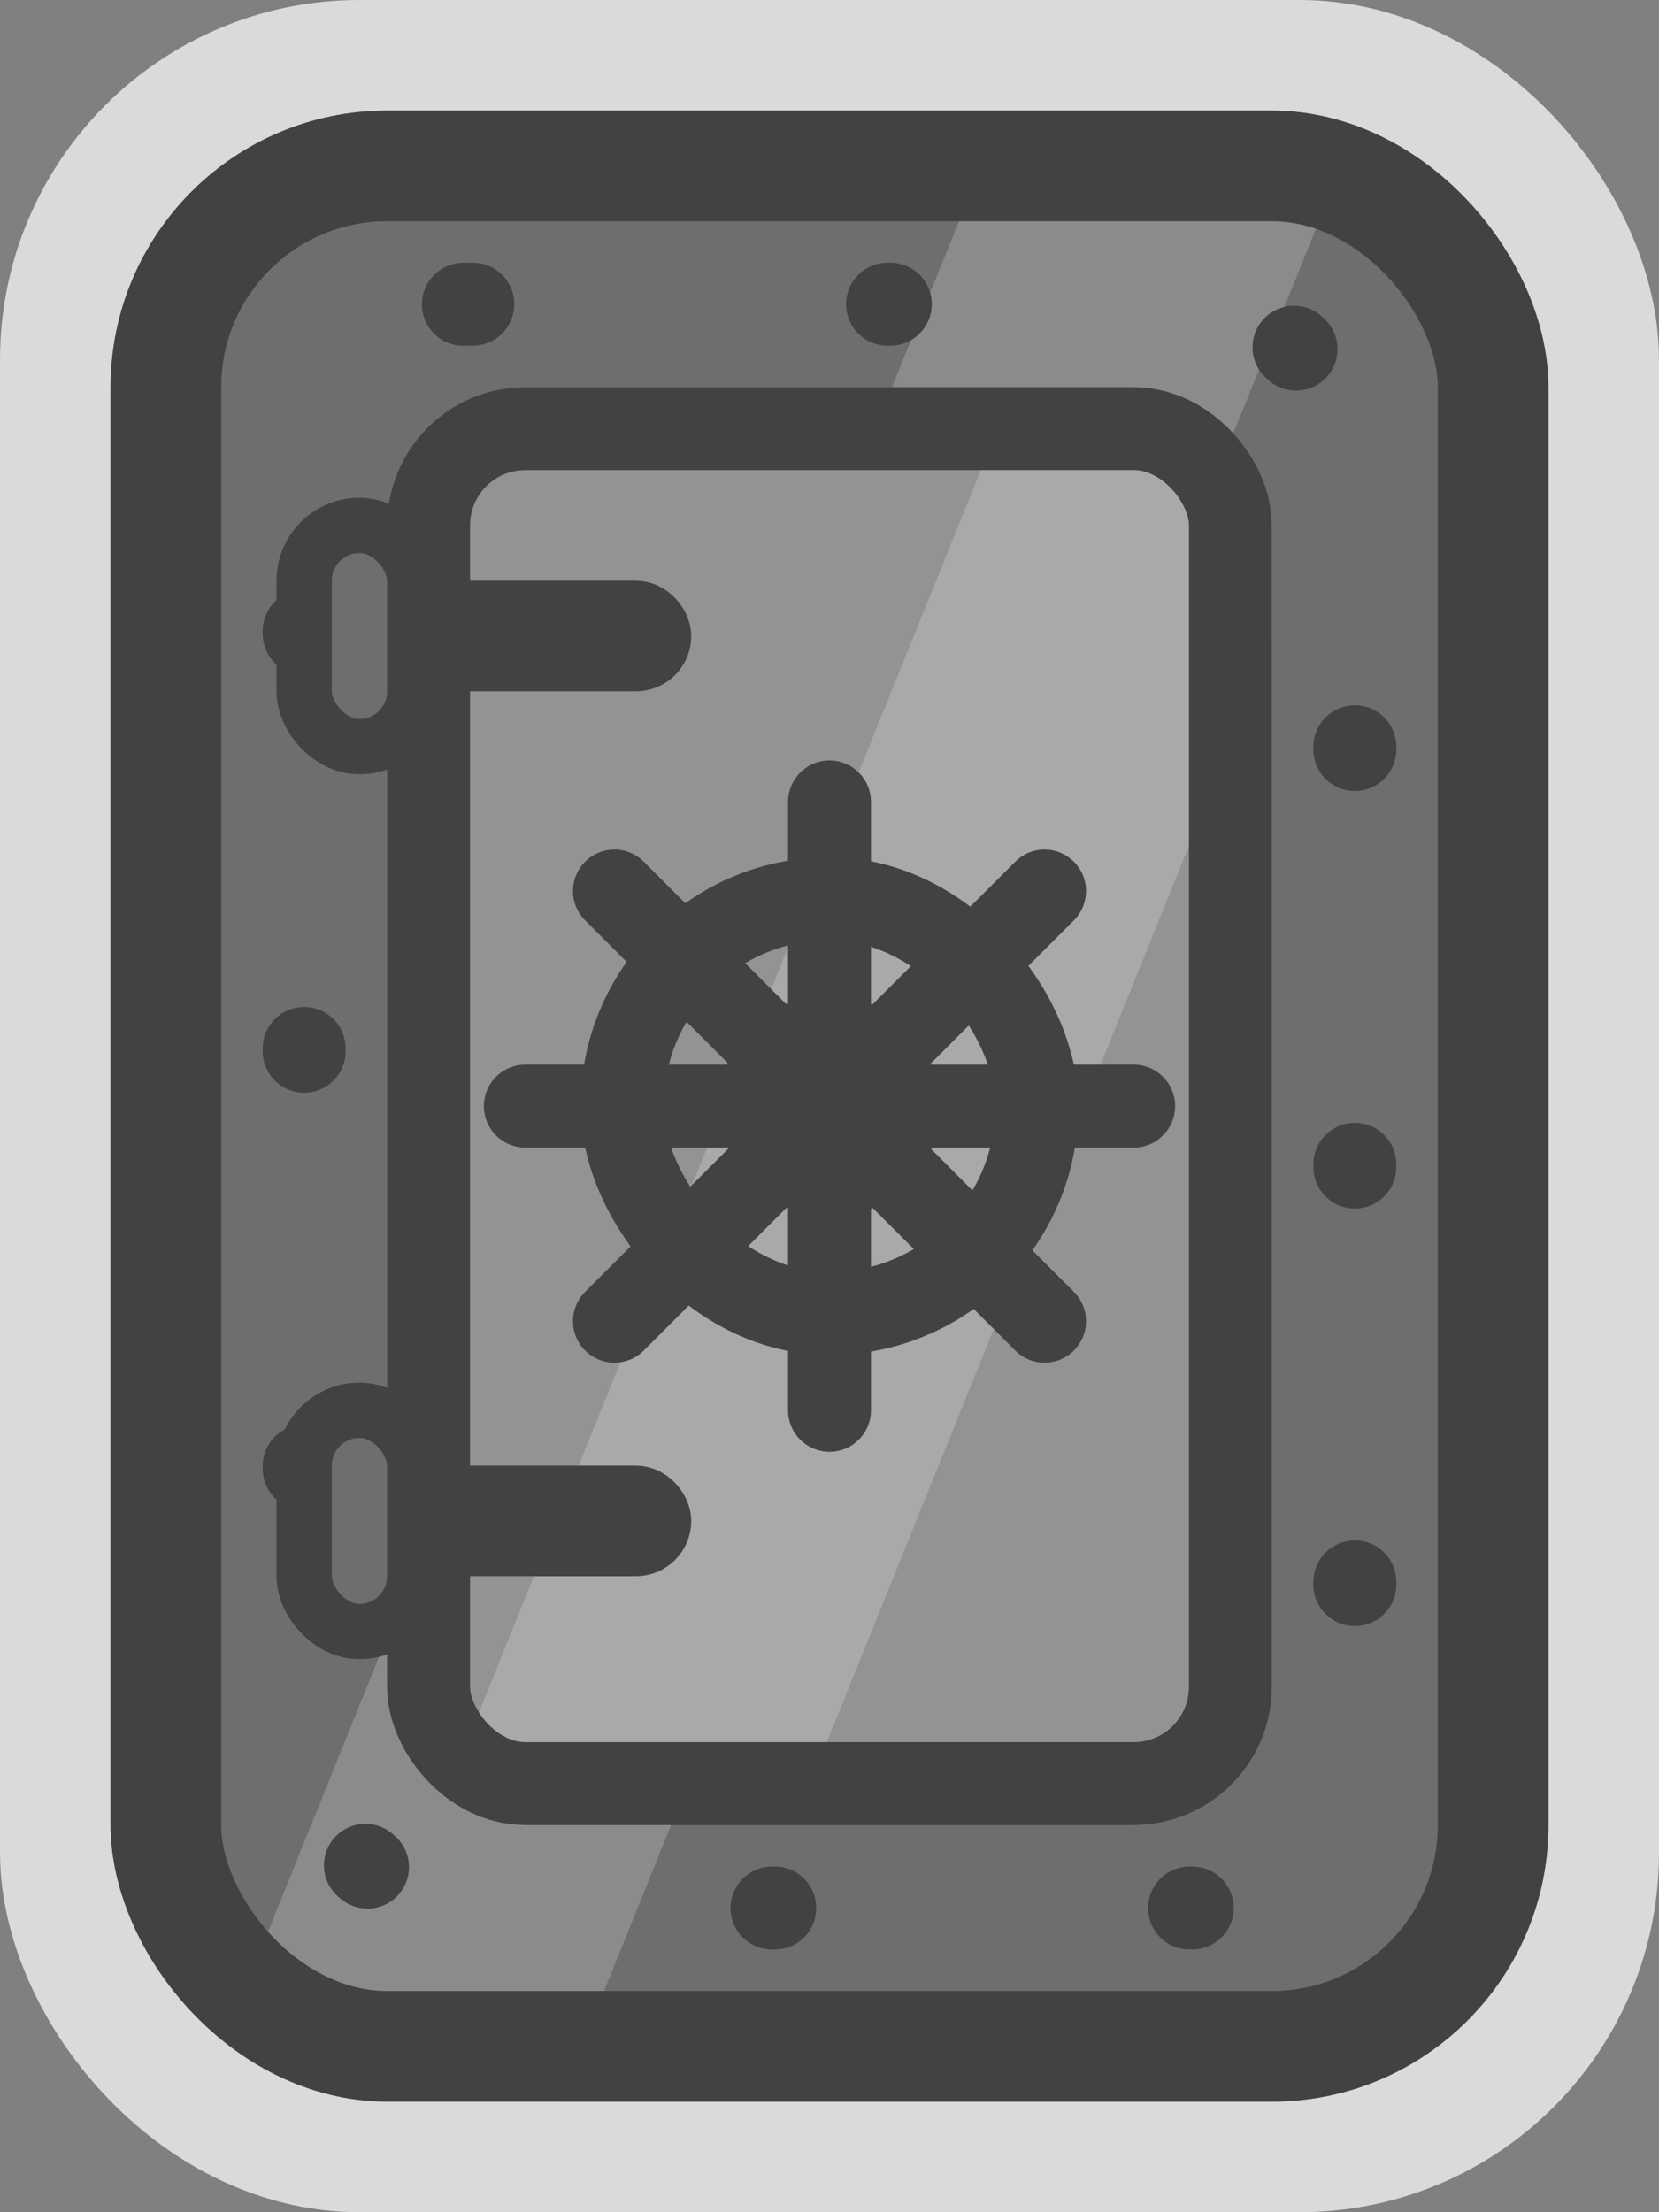 <svg width="60" height="80" viewBox="0 0 60 80" fill="none" xmlns="http://www.w3.org/2000/svg">
<rect x="0" y="0" width="60" height="80" fill="#808080" stroke="none"/>
<rect x="2.5" y="2.5" width="55" height="75" rx="10.5" stroke="#DADADA" stroke-width="5"/>
<g clip-path="url(#clip0_140_560)">
<rect x="4" y="4" width="52" height="72" rx="10" fill="#6E6E6E"/>
<rect width="12.07" height="85.819" transform="translate(39.148 -3.046) rotate(22)" fill="white" fill-opacity="0.2"/>
<rect x="11" y="11" width="38" height="58" rx="6" stroke="#424242" stroke-width="3" stroke-linecap="round" stroke-linejoin="round" stroke-dasharray="0.1 15"/>
<g clip-path="url(#clip1_140_560)">
<rect x="14" y="14" width="32" height="52" rx="5" fill="#939393"/>
<rect width="12.07" height="85.819" transform="translate(43.148 -2) rotate(22)" fill="white" fill-opacity="0.2"/>
<rect x="22.5" y="32.5" width="15" height="15" rx="7.5" stroke="#424242" stroke-width="3"/>
<rect x="27.5" y="37.5" width="5" height="5" rx="2.5" stroke="#424242" stroke-width="3"/>
<path d="M19 40H41" stroke="#424242" stroke-width="3" stroke-linecap="round"/>
<path d="M22.222 32.222L37.778 47.778" stroke="#424242" stroke-width="3" stroke-linecap="round"/>
<path d="M37.778 32.222L22.222 47.778" stroke="#424242" stroke-width="3" stroke-linecap="round"/>
<path d="M30 29L30 51" stroke="#424242" stroke-width="3" stroke-linecap="round"/>
</g>
<rect x="15.5" y="15.5" width="29" height="49" rx="3.5" stroke="#424242" stroke-width="3"/>
<rect x="13" y="22" width="11" height="2" rx="1" fill="#6E6E6E"/>
<rect x="13" y="22" width="11" height="2" rx="1" stroke="#424242" stroke-width="2"/>
<rect x="13" y="54" width="11" height="2" rx="1" fill="#6E6E6E"/>
<rect x="13" y="54" width="11" height="2" rx="1" stroke="#424242" stroke-width="2"/>
<rect x="11" y="19" width="4" height="8" rx="2" fill="#6E6E6E"/>
<rect x="11" y="19" width="4" height="8" rx="2" stroke="#424242" stroke-width="2"/>
<rect x="11" y="51" width="4" height="8" rx="2" fill="#6E6E6E"/>
<rect x="11" y="51" width="4" height="8" rx="2" stroke="#424242" stroke-width="2"/>
</g>
<rect x="6" y="6" width="48" height="68" rx="8" stroke="#424242" stroke-width="4"/>
<defs>
<clipPath id="clip0_140_560">
<rect x="4" y="4" width="52" height="72" rx="10" fill="white"/>
</clipPath>
<clipPath id="clip1_140_560">
<rect x="14" y="14" width="32" height="52" rx="5" fill="white"/>
</clipPath>
</defs>
</svg>
